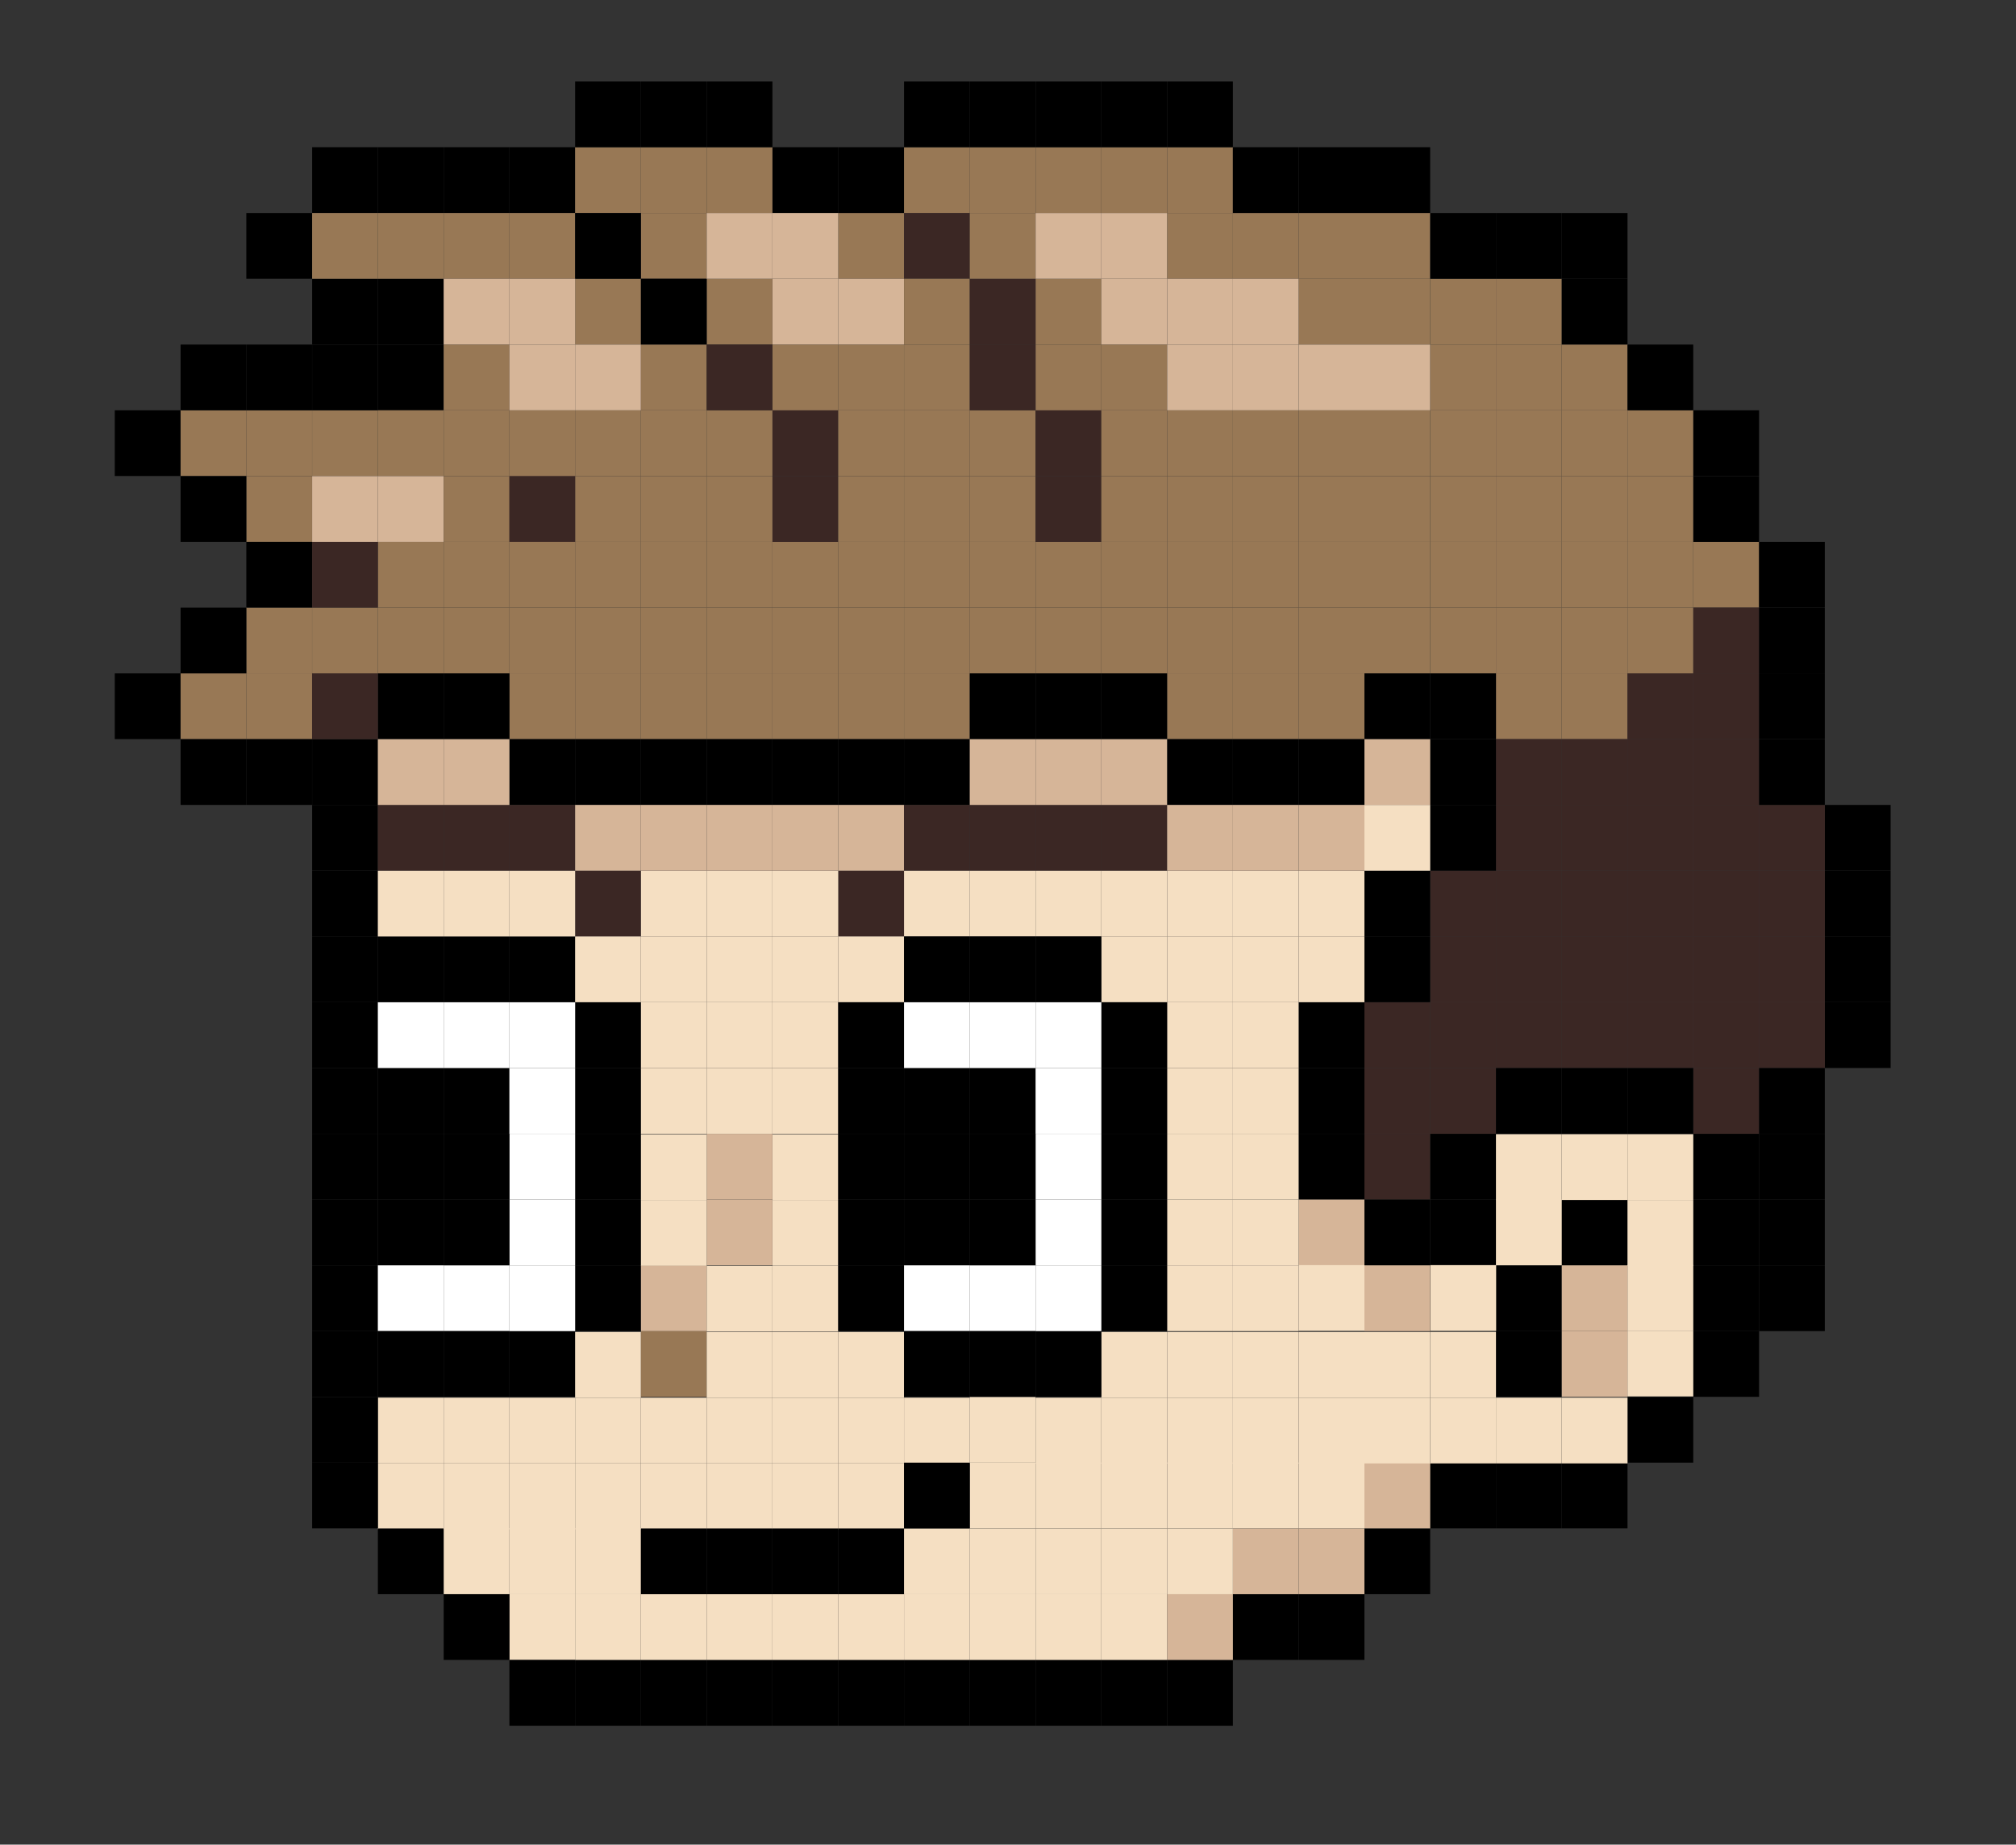 <?xml version="1.0" encoding="utf-8"?>
<!-- Generator: Adobe Illustrator 19.0.1, SVG Export Plug-In . SVG Version: 6.00 Build 0)  -->
<svg version="1.1" id="Layer_1" xmlns="http://www.w3.org/2000/svg" xmlns:xlink="http://www.w3.org/1999/xlink" x="0px" y="0px"
	 viewBox="0 0 2355.5 2155.3" style="enable-background:new 0 0 2355.5 2155.3;" xml:space="preserve">
<rect x="0" y="0" width="2355.5" height="2155.3" fill="#333333" stroke="none"/>
<style type="text/css">
	.st0{fill:#CC401F;}
	.st1{fill:#FF0000;stroke:#FFFFFF;stroke-miterlimit:10;}
	.st2{fill:#FF0000;}
	.st3{fill:#FFFFFF;}
	.st4{fill:#0000FF;}
	.st5{fill:#009C00;}
	.st6{fill:#007800;}
	.st7{fill:#987855;}
	.st8{fill:#3B2724;}
	.st9{fill:#F5DFC2;}
	.st10{fill:#D6B598;}
</style>
<rect x="441.5" y="402.6" width="76.8" height="76.8"/>
<rect x="441.5" y="325.7" width="76.8" height="76.8"/>
<rect x="364.7" y="325.7" width="76.8" height="76.8"/>
<rect x="287.8" y="248.9" width="76.8" height="76.8"/>
<rect x="364.7" y="172" width="76.8" height="76.8"/>
<rect x="441.5" y="172" width="76.8" height="76.8"/>
<rect x="518.4" y="172" width="76.8" height="76.8"/>
<rect x="595.2" y="172" width="76.8" height="76.8"/>
<rect x="441.5" y="633.1" class="st7" width="76.8" height="76.8"/>
<rect x="518.4" y="633.1" class="st7" width="76.8" height="76.8"/>
<rect x="595.2" y="633.1" class="st7" width="76.8" height="76.8"/>
<rect x="672" y="633.1" class="st7" width="76.8" height="76.8"/>
<rect x="441.5" y="710" class="st7" width="76.8" height="76.8"/>
<rect x="364.7" y="710" class="st7" width="76.8" height="76.8"/>
<rect x="287.8" y="710" class="st7" width="76.8" height="76.8"/>
<rect x="287.8" y="786.8" class="st7" width="76.8" height="76.8"/>
<rect x="211" y="786.8" class="st7" width="76.8" height="76.8"/>
<rect x="518.4" y="710" class="st7" width="76.8" height="76.8"/>
<rect x="595.2" y="710" class="st7" width="76.8" height="76.8"/>
<rect x="672" y="710" class="st7" width="76.8" height="76.8"/>
<rect x="748.9" y="633.1" class="st7" width="76.8" height="76.8"/>
<rect x="825.7" y="633.1" class="st7" width="76.8" height="76.8"/>
<rect x="902.6" y="633.1" class="st7" width="76.8" height="76.8"/>
<rect x="979.4" y="633.1" class="st7" width="76.8" height="76.8"/>
<rect x="748.9" y="710" class="st7" width="76.8" height="76.8"/>
<rect x="825.7" y="710" class="st7" width="76.8" height="76.8"/>
<rect x="902.6" y="710" class="st7" width="76.8" height="76.8"/>
<rect x="979.4" y="710" class="st7" width="76.8" height="76.8"/>
<rect x="1056.3" y="633.1" class="st7" width="76.8" height="76.8"/>
<rect x="1133.1" y="633.1" class="st7" width="76.8" height="76.8"/>
<rect x="1210" y="633.1" class="st7" width="76.8" height="76.8"/>
<rect x="1286.8" y="633.1" class="st7" width="76.8" height="76.8"/>
<rect x="1056.3" y="710" class="st7" width="76.8" height="76.8"/>
<rect x="595.2" y="786.8" class="st7" width="76.8" height="76.8"/>
<rect x="672" y="786.8" class="st7" width="76.8" height="76.8"/>
<rect x="748.9" y="1555.3" class="st7" width="76.8" height="76.8"/>
<rect x="748.9" y="786.8" class="st7" width="76.8" height="76.8"/>
<rect x="825.7" y="786.8" class="st7" width="76.8" height="76.8"/>
<rect x="902.6" y="786.8" class="st7" width="76.8" height="76.8"/>
<rect x="979.4" y="786.8" class="st7" width="76.8" height="76.8"/>
<rect x="1056.3" y="786.8" class="st7" width="76.8" height="76.8"/>
<rect x="1133.1" y="710" class="st7" width="76.8" height="76.8"/>
<rect x="1210" y="710" class="st7" width="76.8" height="76.8"/>
<rect x="1286.8" y="710" class="st7" width="76.8" height="76.8"/>
<rect x="1363.7" y="633.1" class="st7" width="76.8" height="76.8"/>
<rect x="1440.5" y="633.1" class="st7" width="76.8" height="76.8"/>
<rect x="1517.4" y="633.1" class="st7" width="76.8" height="76.8"/>
<rect x="1594.2" y="633.1" class="st7" width="76.8" height="76.8"/>
<rect x="1363.7" y="710" class="st7" width="76.8" height="76.8"/>
<rect x="1440.5" y="710" class="st7" width="76.8" height="76.8"/>
<rect x="1517.4" y="710" class="st7" width="76.8" height="76.8"/>
<rect x="1363.7" y="786.8" class="st7" width="76.8" height="76.8"/>
<rect x="1440.5" y="786.8" class="st7" width="76.8" height="76.8"/>
<rect x="1517.4" y="786.8" class="st7" width="76.8" height="76.8"/>
<rect x="1594.2" y="710" class="st7" width="76.8" height="76.8"/>
<rect x="1671.1" y="633.1" class="st7" width="76.8" height="76.8"/>
<rect x="1747.9" y="633.1" class="st7" width="76.8" height="76.8"/>
<rect x="1824.8" y="633.1" class="st7" width="76.8" height="76.8"/>
<rect x="1901.6" y="633.1" class="st7" width="76.8" height="76.8"/>
<rect x="1978.5" y="633.1" class="st7" width="76.8" height="76.8"/>
<rect x="1671.1" y="710" class="st7" width="76.8" height="76.8"/>
<rect x="1747.9" y="710" class="st7" width="76.8" height="76.8"/>
<rect x="1747.9" y="786.8" class="st7" width="76.8" height="76.8"/>
<rect x="1824.8" y="710" class="st7" width="76.8" height="76.8"/>
<rect x="1901.6" y="710" class="st7" width="76.8" height="76.8"/>
<rect x="518.4" y="479.4" class="st7" width="76.8" height="76.8"/>
<rect x="518.4" y="402.6" class="st7" width="76.8" height="76.8"/>
<rect x="595.2" y="479.4" class="st7" width="76.8" height="76.8"/>
<rect x="672" y="479.4" class="st7" width="76.8" height="76.8"/>
<rect x="518.4" y="556.3" class="st7" width="76.8" height="76.8"/>
<rect x="595.2" y="556.3" class="st7" width="76.8" height="76.8"/>
<rect x="672" y="556.3" class="st7" width="76.8" height="76.8"/>
<rect x="748.9" y="479.4" class="st7" width="76.8" height="76.8"/>
<rect x="748.9" y="402.6" class="st7" width="76.8" height="76.8"/>
<rect x="825.7" y="325.7" class="st7" width="76.8" height="76.8"/>
<rect x="211" y="479.4" class="st7" width="76.8" height="76.8"/>
<rect x="287.8" y="479.4" class="st7" width="76.8" height="76.8"/>
<rect x="287.8" y="556.3" class="st7" width="76.8" height="76.8"/>
<rect x="364.7" y="479.4" class="st7" width="76.8" height="76.8"/>
<rect x="441.5" y="479.4" class="st7" width="76.8" height="76.8"/>
<rect x="364.7" y="248.9" class="st7" width="76.8" height="76.8"/>
<rect x="441.5" y="248.9" class="st7" width="76.8" height="76.8"/>
<rect x="518.4" y="248.9" class="st7" width="76.8" height="76.8"/>
<rect x="595.2" y="248.9" class="st7" width="76.8" height="76.8"/>
<rect x="672" y="325.7" class="st7" width="76.8" height="76.8"/>
<rect x="672" y="172" class="st7" width="76.8" height="76.8"/>
<rect x="748.9" y="172" class="st7" width="76.8" height="76.8"/>
<rect x="748.9" y="248.9" class="st7" width="76.8" height="76.8"/>
<rect x="825.7" y="172" class="st7" width="76.8" height="76.8"/>
<rect x="825.7" y="479.4" class="st7" width="76.8" height="76.8"/>
<rect x="902.6" y="479.4" class="st8" width="76.8" height="76.8"/>
<rect x="825.7" y="402.6" class="st8" width="76.8" height="76.8"/>
<rect x="1056.3" y="248.9" class="st8" width="76.8" height="76.8"/>
<rect x="979.4" y="479.4" class="st7" width="76.8" height="76.8"/>
<rect x="748.9" y="556.3" class="st7" width="76.8" height="76.8"/>
<rect x="825.7" y="556.3" class="st7" width="76.8" height="76.8"/>
<rect x="902.6" y="556.3" class="st8" width="76.8" height="76.8"/>
<rect x="979.4" y="556.3" class="st7" width="76.8" height="76.8"/>
<rect x="1056.3" y="479.4" class="st7" width="76.8" height="76.8"/>
<rect x="1133.1" y="479.4" class="st7" width="76.8" height="76.8"/>
<rect x="1210" y="479.4" class="st8" width="76.8" height="76.8"/>
<rect x="1286.8" y="479.4" class="st7" width="76.8" height="76.8"/>
<rect x="1056.3" y="556.3" class="st7" width="76.8" height="76.8"/>
<rect x="1056.3" y="325.7" class="st7" width="76.8" height="76.8"/>
<rect x="979.4" y="402.6" class="st7" width="76.8" height="76.8"/>
<rect x="1056.3" y="402.6" class="st7" width="76.8" height="76.8"/>
<rect x="902.6" y="402.6" class="st7" width="76.8" height="76.8"/>
<rect x="1210" y="325.7" class="st7" width="76.8" height="76.8"/>
<rect x="1210" y="402.6" class="st7" width="76.8" height="76.8"/>
<rect x="1286.8" y="402.6" class="st7" width="76.8" height="76.8"/>
<rect x="1133.1" y="556.3" class="st7" width="76.8" height="76.8"/>
<rect x="1210" y="556.3" class="st8" width="76.8" height="76.8"/>
<rect x="1133.1" y="325.7" class="st8" width="76.8" height="76.8"/>
<rect x="1133.1" y="402.6" class="st8" width="76.8" height="76.8"/>
<rect x="1286.8" y="556.3" class="st7" width="76.8" height="76.8"/>
<rect x="1363.7" y="479.4" class="st7" width="76.8" height="76.8"/>
<rect x="1440.5" y="479.4" class="st7" width="76.8" height="76.8"/>
<rect x="1517.4" y="479.4" class="st7" width="76.8" height="76.8"/>
<rect x="1594.2" y="479.4" class="st7" width="76.8" height="76.8"/>
<rect x="1363.7" y="556.3" class="st7" width="76.8" height="76.8"/>
<rect x="1440.5" y="556.3" class="st7" width="76.8" height="76.8"/>
<rect x="1517.4" y="556.3" class="st7" width="76.8" height="76.8"/>
<rect x="1594.2" y="556.3" class="st7" width="76.8" height="76.8"/>
<rect x="1671.1" y="479.4" class="st7" width="76.8" height="76.8"/>
<rect x="1747.9" y="479.4" class="st7" width="76.8" height="76.8"/>
<rect x="1824.8" y="479.4" class="st7" width="76.8" height="76.8"/>
<rect x="1671.1" y="402.6" class="st7" width="76.8" height="76.8"/>
<rect x="1747.9" y="402.6" class="st7" width="76.8" height="76.8"/>
<rect x="1824.8" y="402.6" class="st7" width="76.8" height="76.8"/>
<rect x="1594.2" y="325.7" class="st7" width="76.8" height="76.8"/>
<rect x="1517.4" y="325.7" class="st7" width="76.8" height="76.8"/>
<rect x="1671.1" y="325.7" class="st7" width="76.8" height="76.8"/>
<rect x="1747.9" y="325.7" class="st7" width="76.8" height="76.8"/>
<rect x="1440.5" y="248.9" class="st7" width="76.8" height="76.8"/>
<rect x="1363.7" y="248.9" class="st7" width="76.8" height="76.8"/>
<rect x="1517.4" y="248.9" class="st7" width="76.8" height="76.8"/>
<rect x="1594.2" y="248.9" class="st7" width="76.8" height="76.8"/>
<rect x="1901.6" y="479.4" class="st7" width="76.8" height="76.8"/>
<rect x="1056.3" y="172" class="st7" width="76.8" height="76.8"/>
<rect x="979.4" y="248.9" class="st7" width="76.8" height="76.8"/>
<rect x="1133.1" y="172" class="st7" width="76.8" height="76.8"/>
<rect x="1133.1" y="248.9" class="st7" width="76.8" height="76.8"/>
<rect x="1210" y="172" class="st7" width="76.8" height="76.8"/>
<rect x="1286.8" y="172" class="st7" width="76.8" height="76.8"/>
<rect x="1363.7" y="172" class="st7" width="76.8" height="76.8"/>
<rect x="1671.1" y="556.3" class="st7" width="76.8" height="76.8"/>
<rect x="1747.9" y="556.3" class="st7" width="76.8" height="76.8"/>
<rect x="1824.8" y="556.3" class="st7" width="76.8" height="76.8"/>
<rect x="1901.6" y="556.3" class="st7" width="76.8" height="76.8"/>
<rect x="1824.8" y="786.8" class="st7" width="76.8" height="76.8"/>
<rect x="1747.9" y="863.7" class="st8" width="76.8" height="76.8"/>
<rect x="1824.8" y="863.7" class="st8" width="76.8" height="76.8"/>
<rect x="1747.9" y="940.5" class="st8" width="76.8" height="76.8"/>
<rect x="1747.9" y="1017.4" class="st8" width="76.8" height="76.8"/>
<rect x="1671.1" y="1017.4" class="st8" width="76.8" height="76.8"/>
<rect x="1824.8" y="940.5" class="st8" width="76.8" height="76.8"/>
<rect x="1824.8" y="1017.4" class="st8" width="76.8" height="76.8"/>
<rect x="1901.6" y="786.8" class="st8" width="76.8" height="76.8"/>
<rect x="1978.5" y="786.8" class="st8" width="76.8" height="76.8"/>
<rect x="1978.5" y="710" class="st8" width="76.8" height="76.8"/>
<rect x="1901.6" y="863.7" class="st8" width="76.8" height="76.8"/>
<rect x="1901.6" y="940.5" class="st8" width="76.8" height="76.8"/>
<rect x="1978.5" y="863.7" class="st8" width="76.8" height="76.8"/>
<rect x="1978.5" y="940.5" class="st8" width="76.8" height="76.8"/>
<rect x="1901.6" y="1017.4" class="st8" width="76.8" height="76.8"/>
<rect x="1978.5" y="1017.4" class="st8" width="76.8" height="76.8"/>
<rect x="1901.6" y="1094.2" class="st8" width="76.8" height="76.8"/>
<rect x="1901.6" y="1171.1" class="st8" width="76.8" height="76.8"/>
<rect x="1978.5" y="1094.2" class="st8" width="76.8" height="76.8"/>
<rect x="1978.5" y="1171.1" class="st8" width="76.8" height="76.8"/>
<rect x="1978.5" y="1247.9" class="st8" width="76.8" height="76.8"/>
<rect x="2055.3" y="940.5" class="st8" width="76.8" height="76.8"/>
<rect x="2055.3" y="1017.4" class="st8" width="76.8" height="76.8"/>
<rect x="2055.3" y="1094.2" class="st8" width="76.8" height="76.8"/>
<rect x="2055.3" y="1171.1" class="st8" width="76.8" height="76.8"/>
<rect x="1671.1" y="1094.2" class="st8" width="76.8" height="76.8"/>
<rect x="1671.1" y="1171.1" class="st8" width="76.8" height="76.8"/>
<rect x="1671.1" y="1247.9" class="st8" width="76.8" height="76.8"/>
<rect x="1594.2" y="1171.1" class="st8" width="76.8" height="76.8"/>
<rect x="1594.2" y="1247.9" class="st8" width="76.8" height="76.8"/>
<rect x="1594.2" y="1324.8" class="st8" width="76.8" height="76.8"/>
<rect x="1747.9" y="1094.2" class="st8" width="76.8" height="76.8"/>
<rect x="1747.9" y="1171.1" class="st8" width="76.8" height="76.8"/>
<rect x="1824.8" y="1094.2" class="st8" width="76.8" height="76.8"/>
<rect x="1824.8" y="1171.1" class="st8" width="76.8" height="76.8"/>
<rect x="902.6" y="172" width="76.8" height="76.8"/>
<rect x="979.4" y="172" width="76.8" height="76.8"/>
<rect x="1363.7" y="95.2" width="76.8" height="76.8"/>
<rect x="1056.3" y="95.2" width="76.8" height="76.8"/>
<rect x="1133.1" y="95.2" width="76.8" height="76.8"/>
<rect x="1210" y="95.2" width="76.8" height="76.8"/>
<rect x="1286.8" y="95.2" width="76.8" height="76.8"/>
<rect x="902.6" y="863.7" width="76.8" height="76.8"/>
<rect x="595.2" y="863.7" width="76.8" height="76.8"/>
<rect x="672" y="863.7" width="76.8" height="76.8"/>
<rect x="748.9" y="863.7" width="76.8" height="76.8"/>
<rect x="825.7" y="863.7" width="76.8" height="76.8"/>
<rect x="1056.3" y="863.7" width="76.8" height="76.8"/>
<rect x="979.4" y="863.7" width="76.8" height="76.8"/>
<rect x="1133.1" y="786.8" width="76.8" height="76.8"/>
<rect x="1286.8" y="786.8" width="76.8" height="76.8"/>
<rect x="1210" y="786.8" width="76.8" height="76.8"/>
<rect x="1363.7" y="863.7" width="76.8" height="76.8"/>
<rect x="1517.4" y="863.7" width="76.8" height="76.8"/>
<rect x="1440.5" y="863.7" width="76.8" height="76.8"/>
<rect x="1671.1" y="786.8" width="76.8" height="76.8"/>
<rect x="1594.2" y="786.8" width="76.8" height="76.8"/>
<rect x="979.4" y="1939.6" width="76.8" height="76.8"/>
<rect x="672" y="1939.6" width="76.8" height="76.8"/>
<rect x="748.9" y="1939.6" width="76.8" height="76.8"/>
<rect x="825.7" y="1939.6" width="76.8" height="76.8"/>
<rect x="902.6" y="1939.6" width="76.8" height="76.8"/>
<rect x="1363.7" y="1939.6" width="76.8" height="76.8"/>
<rect x="1056.3" y="1939.6" width="76.8" height="76.8"/>
<rect x="1133.1" y="1939.6" width="76.8" height="76.8"/>
<rect x="1210" y="1939.6" width="76.8" height="76.8"/>
<rect x="1286.8" y="1939.6" width="76.8" height="76.8"/>
<rect x="1824.8" y="1709" width="76.8" height="76.8"/>
<rect x="1901.6" y="1632.2" width="76.8" height="76.8"/>
<rect x="1978.5" y="1555.3" width="76.8" height="76.8"/>
<rect x="1978.5" y="1478.5" width="76.8" height="76.8"/>
<rect x="1978.5" y="1401.6" width="76.8" height="76.8"/>
<rect x="1978.5" y="1324.8" width="76.8" height="76.8"/>
<rect x="2055.3" y="1478.5" width="76.8" height="76.8"/>
<rect x="2055.3" y="1401.6" width="76.8" height="76.8"/>
<rect x="2055.3" y="1324.8" width="76.8" height="76.8"/>
<rect x="2055.3" y="1247.9" width="76.8" height="76.8"/>
<rect x="1671.1" y="1709" width="76.8" height="76.8"/>
<rect x="1747.9" y="1709" width="76.8" height="76.8"/>
<rect x="1517.4" y="1862.7" width="76.8" height="76.8"/>
<rect x="1594.2" y="1785.9" width="76.8" height="76.8"/>
<rect x="1440.5" y="1862.7" width="76.8" height="76.8"/>
<rect x="672" y="95.2" width="76.8" height="76.8"/>
<rect x="748.9" y="95.2" width="76.8" height="76.8"/>
<rect x="825.7" y="95.2" width="76.8" height="76.8"/>
<rect x="1440.5" y="172" width="76.8" height="76.8"/>
<rect x="1517.4" y="172" width="76.8" height="76.8"/>
<rect x="1594.2" y="172" width="76.8" height="76.8"/>
<rect x="1671.1" y="248.9" width="76.8" height="76.8"/>
<rect x="1747.9" y="248.9" width="76.8" height="76.8"/>
<rect x="1824.8" y="248.9" width="76.8" height="76.8"/>
<rect x="1747.9" y="1247.9" width="76.8" height="76.8"/>
<rect x="1824.8" y="1247.9" width="76.8" height="76.8"/>
<rect x="1901.6" y="1247.9" width="76.8" height="76.8"/>
<rect x="1824.8" y="325.7" width="76.8" height="76.8"/>
<rect x="1901.6" y="402.6" width="76.8" height="76.8"/>
<rect x="1978.5" y="479.4" width="76.8" height="76.8"/>
<rect x="1978.5" y="556.3" width="76.8" height="76.8"/>
<rect x="2055.3" y="633.1" width="76.8" height="76.8"/>
<rect x="2055.3" y="710" width="76.8" height="76.8"/>
<rect x="2055.3" y="786.8" width="76.8" height="76.8"/>
<rect x="2055.3" y="863.7" width="76.8" height="76.8"/>
<rect x="1671.1" y="863.7" width="76.8" height="76.8"/>
<rect x="1671.1" y="940.5" width="76.8" height="76.8"/>
<rect x="1594.2" y="1017.4" width="76.8" height="76.8"/>
<rect x="1594.2" y="1094.2" width="76.8" height="76.8"/>
<rect x="1517.4" y="1171.1" width="76.8" height="76.8"/>
<rect x="1517.4" y="1247.9" width="76.8" height="76.8"/>
<rect x="1594.2" y="1401.6" width="76.8" height="76.8"/>
<rect x="1671.1" y="1401.6" width="76.8" height="76.8"/>
<rect x="1747.9" y="1478.5" width="76.8" height="76.8"/>
<rect x="1824.8" y="1401.6" width="76.8" height="76.8"/>
<rect x="1747.9" y="1555.3" width="76.8" height="76.8"/>
<rect x="1671.1" y="1324.8" width="76.8" height="76.8"/>
<rect x="1517.4" y="1324.8" width="76.8" height="76.8"/>
<rect x="2132.2" y="940.5" width="76.8" height="76.8"/>
<rect x="2132.2" y="1017.4" width="76.8" height="76.8"/>
<rect x="2132.2" y="1094.2" width="76.8" height="76.8"/>
<rect x="2132.2" y="1171.1" width="76.8" height="76.8"/>
<rect x="672" y="248.9" width="76.8" height="76.8"/>
<rect x="748.9" y="325.7" width="76.8" height="76.8"/>
<rect x="364.7" y="402.6" width="76.8" height="76.8"/>
<rect x="364.7" y="940.5" width="76.8" height="76.8"/>
<rect x="364.7" y="1017.4" width="76.8" height="76.8"/>
<rect x="287.8" y="402.6" width="76.8" height="76.8"/>
<rect x="211" y="402.6" width="76.8" height="76.8"/>
<rect x="287.8" y="863.7" width="76.8" height="76.8"/>
<rect x="211" y="863.7" width="76.8" height="76.8"/>
<rect x="134.1" y="479.4" width="76.8" height="76.8"/>
<rect x="211" y="556.3" width="76.8" height="76.8"/>
<rect x="287.8" y="633.1" width="76.8" height="76.8"/>
<rect x="211" y="710" width="76.8" height="76.8"/>
<rect x="364.7" y="863.7" width="76.8" height="76.8"/>
<rect x="441.5" y="786.8" width="76.8" height="76.8"/>
<rect x="518.4" y="786.8" width="76.8" height="76.8"/>
<rect x="364.7" y="1171.1" width="76.8" height="76.8"/>
<rect x="364.7" y="1247.9" width="76.8" height="76.8"/>
<rect x="364.7" y="1094.2" width="76.8" height="76.8"/>
<rect x="672" y="1247.9" width="76.8" height="76.8"/>
<rect x="672" y="1171.1" width="76.8" height="76.8"/>
<rect x="672" y="1401.6" width="76.8" height="76.8"/>
<rect x="672" y="1478.5" width="76.8" height="76.8"/>
<rect x="595.2" y="1555.3" width="76.8" height="76.8"/>
<rect x="672" y="1324.8" width="76.8" height="76.8"/>
<rect x="441.5" y="1094.2" width="76.8" height="76.8"/>
<rect x="518.4" y="1094.2" width="76.8" height="76.8"/>
<rect x="595.2" y="1094.2" width="76.8" height="76.8"/>
<rect x="364.7" y="1401.6" width="76.8" height="76.8"/>
<rect x="364.7" y="1478.5" width="76.8" height="76.8"/>
<rect x="364.7" y="1324.8" width="76.8" height="76.8"/>
<rect x="441.5" y="1247.9" width="76.8" height="76.8"/>
<rect x="441.5" y="1401.6" width="76.8" height="76.8"/>
<rect x="441.5" y="1324.8" width="76.8" height="76.8"/>
<rect x="518.4" y="1247.9" width="76.8" height="76.8"/>
<rect x="441.5" y="1171.1" class="st3" width="76.8" height="76.8"/>
<rect x="518.4" y="1171.1" class="st3" width="76.8" height="76.8"/>
<rect x="595.2" y="1171.1" class="st3" width="76.8" height="76.8"/>
<rect x="441.5" y="940.5" class="st8" width="76.8" height="76.8"/>
<rect x="518.4" y="940.5" class="st8" width="76.8" height="76.8"/>
<rect x="595.2" y="940.5" class="st8" width="76.8" height="76.8"/>
<rect x="672" y="1017.4" class="st8" width="76.8" height="76.8"/>
<rect x="1056.3" y="940.5" class="st8" width="76.8" height="76.8"/>
<rect x="979.4" y="1017.4" class="st8" width="76.8" height="76.8"/>
<rect x="1133.1" y="940.5" class="st8" width="76.8" height="76.8"/>
<rect x="1210" y="940.5" class="st8" width="76.8" height="76.8"/>
<rect x="1286.8" y="940.5" class="st8" width="76.8" height="76.8"/>
<rect x="595.2" y="556.3" class="st8" width="76.8" height="76.8"/>
<rect x="364.7" y="633.1" class="st8" width="76.8" height="76.8"/>
<rect x="364.7" y="786.8" class="st8" width="76.8" height="76.8"/>
<rect x="441.5" y="1017.4" class="st9" width="76.8" height="76.8"/>
<rect x="518.4" y="1017.4" class="st9" width="76.8" height="76.8"/>
<rect x="441.5" y="863.7" class="st10" width="76.8" height="76.8"/>
<rect x="518.4" y="863.7" class="st10" width="76.8" height="76.8"/>
<rect x="1133.1" y="863.7" class="st10" width="76.8" height="76.8"/>
<rect x="1210" y="863.7" class="st10" width="76.8" height="76.8"/>
<rect x="1286.8" y="863.7" class="st10" width="76.8" height="76.8"/>
<rect x="1210" y="248.9" class="st10" width="76.8" height="76.8"/>
<rect x="1286.8" y="248.9" class="st10" width="76.8" height="76.8"/>
<rect x="1286.8" y="325.7" class="st10" width="76.8" height="76.8"/>
<rect x="1363.7" y="325.7" class="st10" width="76.8" height="76.8"/>
<rect x="825.7" y="248.9" class="st10" width="76.8" height="76.8"/>
<rect x="902.6" y="248.9" class="st10" width="76.8" height="76.8"/>
<rect x="902.6" y="325.7" class="st10" width="76.8" height="76.8"/>
<rect x="979.4" y="325.7" class="st10" width="76.8" height="76.8"/>
<rect x="518.4" y="325.7" class="st10" width="76.8" height="76.8"/>
<rect x="595.2" y="325.7" class="st10" width="76.8" height="76.8"/>
<rect x="595.2" y="402.6" class="st10" width="76.8" height="76.8"/>
<rect x="672" y="402.6" class="st10" width="76.8" height="76.8"/>
<rect x="364.7" y="556.3" class="st10" width="76.8" height="76.8"/>
<rect x="441.5" y="556.3" class="st10" width="76.8" height="76.8"/>
<rect x="1440.5" y="325.7" class="st10" width="76.8" height="76.8"/>
<rect x="1363.7" y="402.6" class="st10" width="76.8" height="76.8"/>
<rect x="1440.5" y="402.6" class="st10" width="76.8" height="76.8"/>
<rect x="1517.4" y="402.6" class="st10" width="76.8" height="76.8"/>
<rect x="1594.2" y="402.6" class="st10" width="76.8" height="76.8"/>
<rect x="1363.7" y="940.5" class="st10" width="76.8" height="76.8"/>
<rect x="1440.5" y="940.5" class="st10" width="76.8" height="76.8"/>
<rect x="1517.4" y="940.5" class="st10" width="76.8" height="76.8"/>
<rect x="1594.2" y="863.7" class="st10" width="76.8" height="76.8"/>
<rect x="979.4" y="940.5" class="st10" width="76.8" height="76.8"/>
<rect x="672" y="940.5" class="st10" width="76.8" height="76.8"/>
<rect x="748.9" y="940.5" class="st10" width="76.8" height="76.8"/>
<rect x="748.9" y="1478.5" class="st10" width="76.8" height="76.8"/>
<rect x="825.7" y="1401.6" class="st10" width="76.8" height="76.8"/>
<rect x="1363.7" y="1862.7" class="st10" width="76.8" height="76.8"/>
<rect x="1594.2" y="1709" class="st10" width="76.8" height="76.8"/>
<rect x="1440.5" y="1785.9" class="st10" width="76.8" height="76.8"/>
<rect x="1824.8" y="1478.5" class="st10" width="76.8" height="76.8"/>
<rect x="1517.4" y="1401.6" class="st10" width="76.8" height="76.8"/>
<rect x="1594.2" y="1478.5" class="st10" width="76.8" height="76.8"/>
<rect x="1824.8" y="1555.3" class="st10" width="76.8" height="76.8"/>
<rect x="1517.4" y="1785.9" class="st10" width="76.8" height="76.8"/>
<rect x="825.7" y="1324.8" class="st10" width="76.8" height="76.8"/>
<rect x="825.7" y="940.5" class="st10" width="76.8" height="76.8"/>
<rect x="902.6" y="940.5" class="st10" width="76.8" height="76.8"/>
<rect x="595.2" y="1017.4" class="st9" width="76.8" height="76.8"/>
<rect x="748.9" y="1017.4" class="st9" width="76.8" height="76.8"/>
<rect x="825.7" y="1017.4" class="st9" width="76.8" height="76.8"/>
<rect x="902.6" y="1017.4" class="st9" width="76.8" height="76.8"/>
<rect x="748.9" y="1094.2" class="st9" width="76.8" height="76.8"/>
<rect x="672" y="1094.2" class="st9" width="76.8" height="76.8"/>
<rect x="825.7" y="1094.2" class="st9" width="76.8" height="76.8"/>
<rect x="902.6" y="1094.2" class="st9" width="76.8" height="76.8"/>
<rect x="979.4" y="1094.2" class="st9" width="76.8" height="76.8"/>
<rect x="748.9" y="1171.1" class="st9" width="76.8" height="76.8"/>
<rect x="825.7" y="1171.1" class="st9" width="76.8" height="76.8"/>
<rect x="902.6" y="1171.1" class="st9" width="76.8" height="76.8"/>
<rect x="748.9" y="1247.9" class="st9" width="76.8" height="76.8"/>
<rect x="748.9" y="1325.3" class="st9" width="76.8" height="76.8"/>
<rect x="748.9" y="1402.1" class="st9" width="76.8" height="76.8"/>
<rect x="825.7" y="1247.9" class="st9" width="76.8" height="76.8"/>
<rect x="902.6" y="1247.9" class="st9" width="76.8" height="76.8"/>
<rect x="1363.7" y="1171.1" class="st9" width="76.8" height="76.8"/>
<rect x="1363.7" y="1247.9" class="st9" width="76.8" height="76.8"/>
<rect x="1363.7" y="1324.8" class="st9" width="76.8" height="76.8"/>
<rect x="1363.7" y="1401.6" class="st9" width="76.8" height="76.8"/>
<rect x="1440.5" y="1171.1" class="st9" width="76.8" height="76.8"/>
<rect x="1440.5" y="1247.9" class="st9" width="76.8" height="76.8"/>
<rect x="1440.5" y="1324.8" class="st9" width="76.8" height="76.8"/>
<rect x="1440.5" y="1401.6" class="st9" width="76.8" height="76.8"/>
<rect x="1286.8" y="1556.3" class="st9" width="76.8" height="76.8"/>
<rect x="1363.7" y="1556.3" class="st9" width="76.8" height="76.8"/>
<rect x="1440.5" y="1556.3" class="st9" width="76.8" height="76.8"/>
<rect x="1363.7" y="1478.5" class="st9" width="76.8" height="76.8"/>
<rect x="1440.5" y="1478.5" class="st9" width="76.8" height="76.8"/>
<rect x="1747.9" y="1325.3" class="st9" width="76.8" height="76.8"/>
<rect x="1747.9" y="1401.6" class="st9" width="76.8" height="76.8"/>
<rect x="1671.3" y="1478.2" class="st9" width="76.8" height="76.8"/>
<rect x="1517.4" y="1478.2" class="st9" width="76.8" height="76.8"/>
<rect x="1824.8" y="1325.3" class="st9" width="76.8" height="76.8"/>
<rect x="1286.8" y="1633.1" class="st9" width="76.8" height="76.8"/>
<rect x="1210" y="1633.1" class="st9" width="76.8" height="76.8"/>
<rect x="1363.7" y="1633.1" class="st9" width="76.8" height="76.8"/>
<rect x="1440.5" y="1633.1" class="st9" width="76.8" height="76.8"/>
<rect x="1517.4" y="1556.3" class="st9" width="76.8" height="76.8"/>
<rect x="1594.2" y="1556.3" class="st9" width="76.8" height="76.8"/>
<rect x="1671.1" y="1556.3" class="st9" width="76.8" height="76.8"/>
<rect x="1517.4" y="1633.1" class="st9" width="76.8" height="76.8"/>
<rect x="1440.5" y="1709" class="st9" width="76.8" height="76.8"/>
<rect x="1517.4" y="1709" class="st9" width="76.8" height="76.8"/>
<rect x="1594.2" y="1633.1" class="st9" width="76.8" height="76.8"/>
<rect x="1671.1" y="1633.1" class="st9" width="76.8" height="76.8"/>
<rect x="1747.9" y="1633.1" class="st9" width="76.8" height="76.8"/>
<rect x="1824.8" y="1633.1" class="st9" width="76.8" height="76.8"/>
<rect x="1210" y="1709" class="st9" width="76.8" height="76.8"/>
<rect x="1286.8" y="1709" class="st9" width="76.8" height="76.8"/>
<rect x="1363.7" y="1709" class="st9" width="76.8" height="76.8"/>
<rect x="1210" y="1785.9" class="st9" width="76.8" height="76.8"/>
<rect x="1133.1" y="1632.2" class="st9" width="76.8" height="76.8"/>
<rect x="1133.1" y="1709" class="st9" width="76.8" height="76.8"/>
<rect x="1133.1" y="1785.9" class="st9" width="76.8" height="76.8"/>
<rect x="1056.3" y="1785.9" class="st9" width="76.8" height="76.8"/>
<rect x="1133.1" y="1862.7" class="st9" width="76.8" height="76.8"/>
<rect x="1286.8" y="1785.9" class="st9" width="76.8" height="76.8"/>
<rect x="1210" y="1862.7" class="st9" width="76.8" height="76.8"/>
<rect x="1286.8" y="1862.7" class="st9" width="76.8" height="76.8"/>
<rect x="1901.6" y="1325.3" class="st9" width="76.8" height="76.8"/>
<rect x="1901.6" y="1402.1" class="st9" width="76.8" height="76.8"/>
<rect x="1901.6" y="1478" class="st9" width="76.8" height="76.8"/>
<rect x="1901.6" y="1554.8" class="st9" width="76.8" height="76.8"/>
<rect x="1363.7" y="1785.9" class="st9" width="76.8" height="76.8"/>
<rect x="1363.7" y="1017.4" class="st9" width="76.8" height="76.8"/>
<rect x="1440.5" y="1017.4" class="st9" width="76.8" height="76.8"/>
<rect x="1517.4" y="1017.4" class="st9" width="76.8" height="76.8"/>
<rect x="1363.7" y="1094.2" class="st9" width="76.8" height="76.8"/>
<rect x="1286.8" y="1017.4" class="st9" width="76.8" height="76.8"/>
<rect x="1133.1" y="1017.4" class="st9" width="76.8" height="76.8"/>
<rect x="1210" y="1017.4" class="st9" width="76.8" height="76.8"/>
<rect x="1056.3" y="1017.4" class="st9" width="76.8" height="76.8"/>
<rect x="1286.8" y="1094.2" class="st9" width="76.8" height="76.8"/>
<rect x="1440.5" y="1094.2" class="st9" width="76.8" height="76.8"/>
<rect x="1517.4" y="1094.2" class="st9" width="76.8" height="76.8"/>
<rect x="441.5" y="1633.1" class="st9" width="76.8" height="76.8"/>
<rect x="518.4" y="1633.1" class="st9" width="76.8" height="76.8"/>
<rect x="595.2" y="1633.1" class="st9" width="76.8" height="76.8"/>
<rect x="441.5" y="1710" class="st9" width="76.8" height="76.8"/>
<rect x="518.4" y="1710" class="st9" width="76.8" height="76.8"/>
<rect x="595.2" y="1710" class="st9" width="76.8" height="76.8"/>
<rect x="672" y="1633.1" class="st9" width="76.8" height="76.8"/>
<rect x="672" y="1556.3" class="st9" width="76.8" height="76.8"/>
<rect x="748.9" y="1633.1" class="st9" width="76.8" height="76.8"/>
<rect x="825.7" y="1633.1" class="st9" width="76.8" height="76.8"/>
<rect x="672" y="1710" class="st9" width="76.8" height="76.8"/>
<rect x="518.4" y="1785.9" class="st9" width="76.8" height="76.8"/>
<rect x="595.2" y="1785.9" class="st9" width="76.8" height="76.8"/>
<rect x="672" y="1785.9" class="st9" width="76.8" height="76.8"/>
<rect x="748.9" y="1710" class="st9" width="76.8" height="76.8"/>
<rect x="825.7" y="1710" class="st9" width="76.8" height="76.8"/>
<rect x="902.6" y="1633.1" class="st9" width="76.8" height="76.8"/>
<rect x="979.4" y="1633.1" class="st9" width="76.8" height="76.8"/>
<rect x="825.7" y="1556.3" class="st9" width="76.8" height="76.8"/>
<rect x="902.6" y="1556.3" class="st9" width="76.8" height="76.8"/>
<rect x="979.4" y="1556.3" class="st9" width="76.8" height="76.8"/>
<rect x="1056.3" y="1633.1" class="st9" width="76.8" height="76.8"/>
<rect x="902.6" y="1710" class="st9" width="76.8" height="76.8"/>
<rect x="902.6" y="1402.1" class="st9" width="76.8" height="76.8"/>
<rect x="902.6" y="1325.3" class="st9" width="76.8" height="76.8"/>
<rect x="902.6" y="1479" class="st9" width="76.8" height="76.8"/>
<rect x="825.7" y="1479" class="st9" width="76.8" height="76.8"/>
<rect x="595.2" y="1862.7" class="st9" width="76.8" height="76.8"/>
<rect x="672" y="1862.7" class="st9" width="76.8" height="76.8"/>
<rect x="748.9" y="1862.7" class="st9" width="76.8" height="76.8"/>
<rect x="825.7" y="1862.7" class="st9" width="76.8" height="76.8"/>
<rect x="902.6" y="1862.7" class="st9" width="76.8" height="76.8"/>
<rect x="979.4" y="1862.7" class="st9" width="76.8" height="76.8"/>
<rect x="1056.3" y="1862.7" class="st9" width="76.8" height="76.8"/>
<rect x="979.4" y="1710" class="st9" width="76.8" height="76.8"/>
<rect x="1594.2" y="940.5" class="st9" width="76.8" height="76.8"/>
<rect x="595.2" y="1247.9" class="st3" width="76.8" height="76.8"/>
<rect x="595.2" y="1324.8" class="st3" width="76.8" height="76.8"/>
<rect x="595.2" y="1401.6" class="st3" width="76.8" height="76.8"/>
<rect x="595.2" y="1478.5" class="st3" width="76.8" height="76.8"/>
<rect x="441.5" y="1478.5" class="st3" width="76.8" height="76.8"/>
<rect x="518.4" y="1478.5" class="st3" width="76.8" height="76.8"/>
<rect x="518.4" y="1401.6" width="76.8" height="76.8"/>
<rect x="441.5" y="1555.3" width="76.8" height="76.8"/>
<rect x="518.4" y="1555.3" width="76.8" height="76.8"/>
<rect x="518.4" y="1324.8" width="76.8" height="76.8"/>
<rect x="979.4" y="1171.1" width="76.8" height="76.8"/>
<rect x="979.4" y="1247.9" width="76.8" height="76.8"/>
<rect x="1286.8" y="1247.9" width="76.8" height="76.8"/>
<rect x="1286.8" y="1171.1" width="76.8" height="76.8"/>
<rect x="1286.8" y="1401.6" width="76.8" height="76.8"/>
<rect x="1286.8" y="1478.5" width="76.8" height="76.8"/>
<rect x="1210" y="1555.3" width="76.8" height="76.8"/>
<rect x="1286.8" y="1324.8" width="76.8" height="76.8"/>
<rect x="1056.3" y="1094.2" width="76.8" height="76.8"/>
<rect x="1133.1" y="1094.2" width="76.8" height="76.8"/>
<rect x="1210" y="1094.2" width="76.8" height="76.8"/>
<rect x="979.4" y="1401.6" width="76.8" height="76.8"/>
<rect x="979.4" y="1478.5" width="76.8" height="76.8"/>
<rect x="979.4" y="1324.8" width="76.8" height="76.8"/>
<rect x="1056.3" y="1247.9" width="76.8" height="76.8"/>
<rect x="1056.3" y="1401.6" width="76.8" height="76.8"/>
<rect x="1056.3" y="1324.8" width="76.8" height="76.8"/>
<rect x="1133.1" y="1247.9" width="76.8" height="76.8"/>
<rect x="1056.3" y="1171.1" class="st3" width="76.8" height="76.8"/>
<rect x="1133.1" y="1171.1" class="st3" width="76.8" height="76.8"/>
<rect x="1210" y="1171.1" class="st3" width="76.8" height="76.8"/>
<rect x="1210" y="1247.9" class="st3" width="76.8" height="76.8"/>
<rect x="1210" y="1324.8" class="st3" width="76.8" height="76.8"/>
<rect x="1210" y="1401.6" class="st3" width="76.8" height="76.8"/>
<rect x="1210" y="1478.5" class="st3" width="76.8" height="76.8"/>
<rect x="1056.3" y="1478.5" class="st3" width="76.8" height="76.8"/>
<rect x="1133.1" y="1478.5" class="st3" width="76.8" height="76.8"/>
<rect x="1133.1" y="1401.6" width="76.8" height="76.8"/>
<rect x="1056.3" y="1555.3" width="76.8" height="76.8"/>
<rect x="1133.1" y="1555.3" width="76.8" height="76.8"/>
<rect x="979.4" y="1785.9" width="76.8" height="76.8"/>
<rect x="1056.3" y="1709" width="76.8" height="76.8"/>
<rect x="825.7" y="1785.9" width="76.8" height="76.8"/>
<rect x="748.9" y="1785.9" width="76.8" height="76.8"/>
<rect x="902.6" y="1785.9" width="76.8" height="76.8"/>
<rect x="1133.1" y="1324.8" width="76.8" height="76.8"/>
<rect x="364.7" y="1632.2" width="76.8" height="76.8"/>
<rect x="364.7" y="1709" width="76.8" height="76.8"/>
<rect x="441.5" y="1785.9" width="76.8" height="76.8"/>
<rect x="518.4" y="1862.7" width="76.8" height="76.8"/>
<rect x="595.2" y="1939.6" width="76.8" height="76.8"/>
<rect x="364.7" y="1555.3" width="76.8" height="76.8"/>
<rect x="134.1" y="786.8" width="76.8" height="76.8"/>
</svg>
